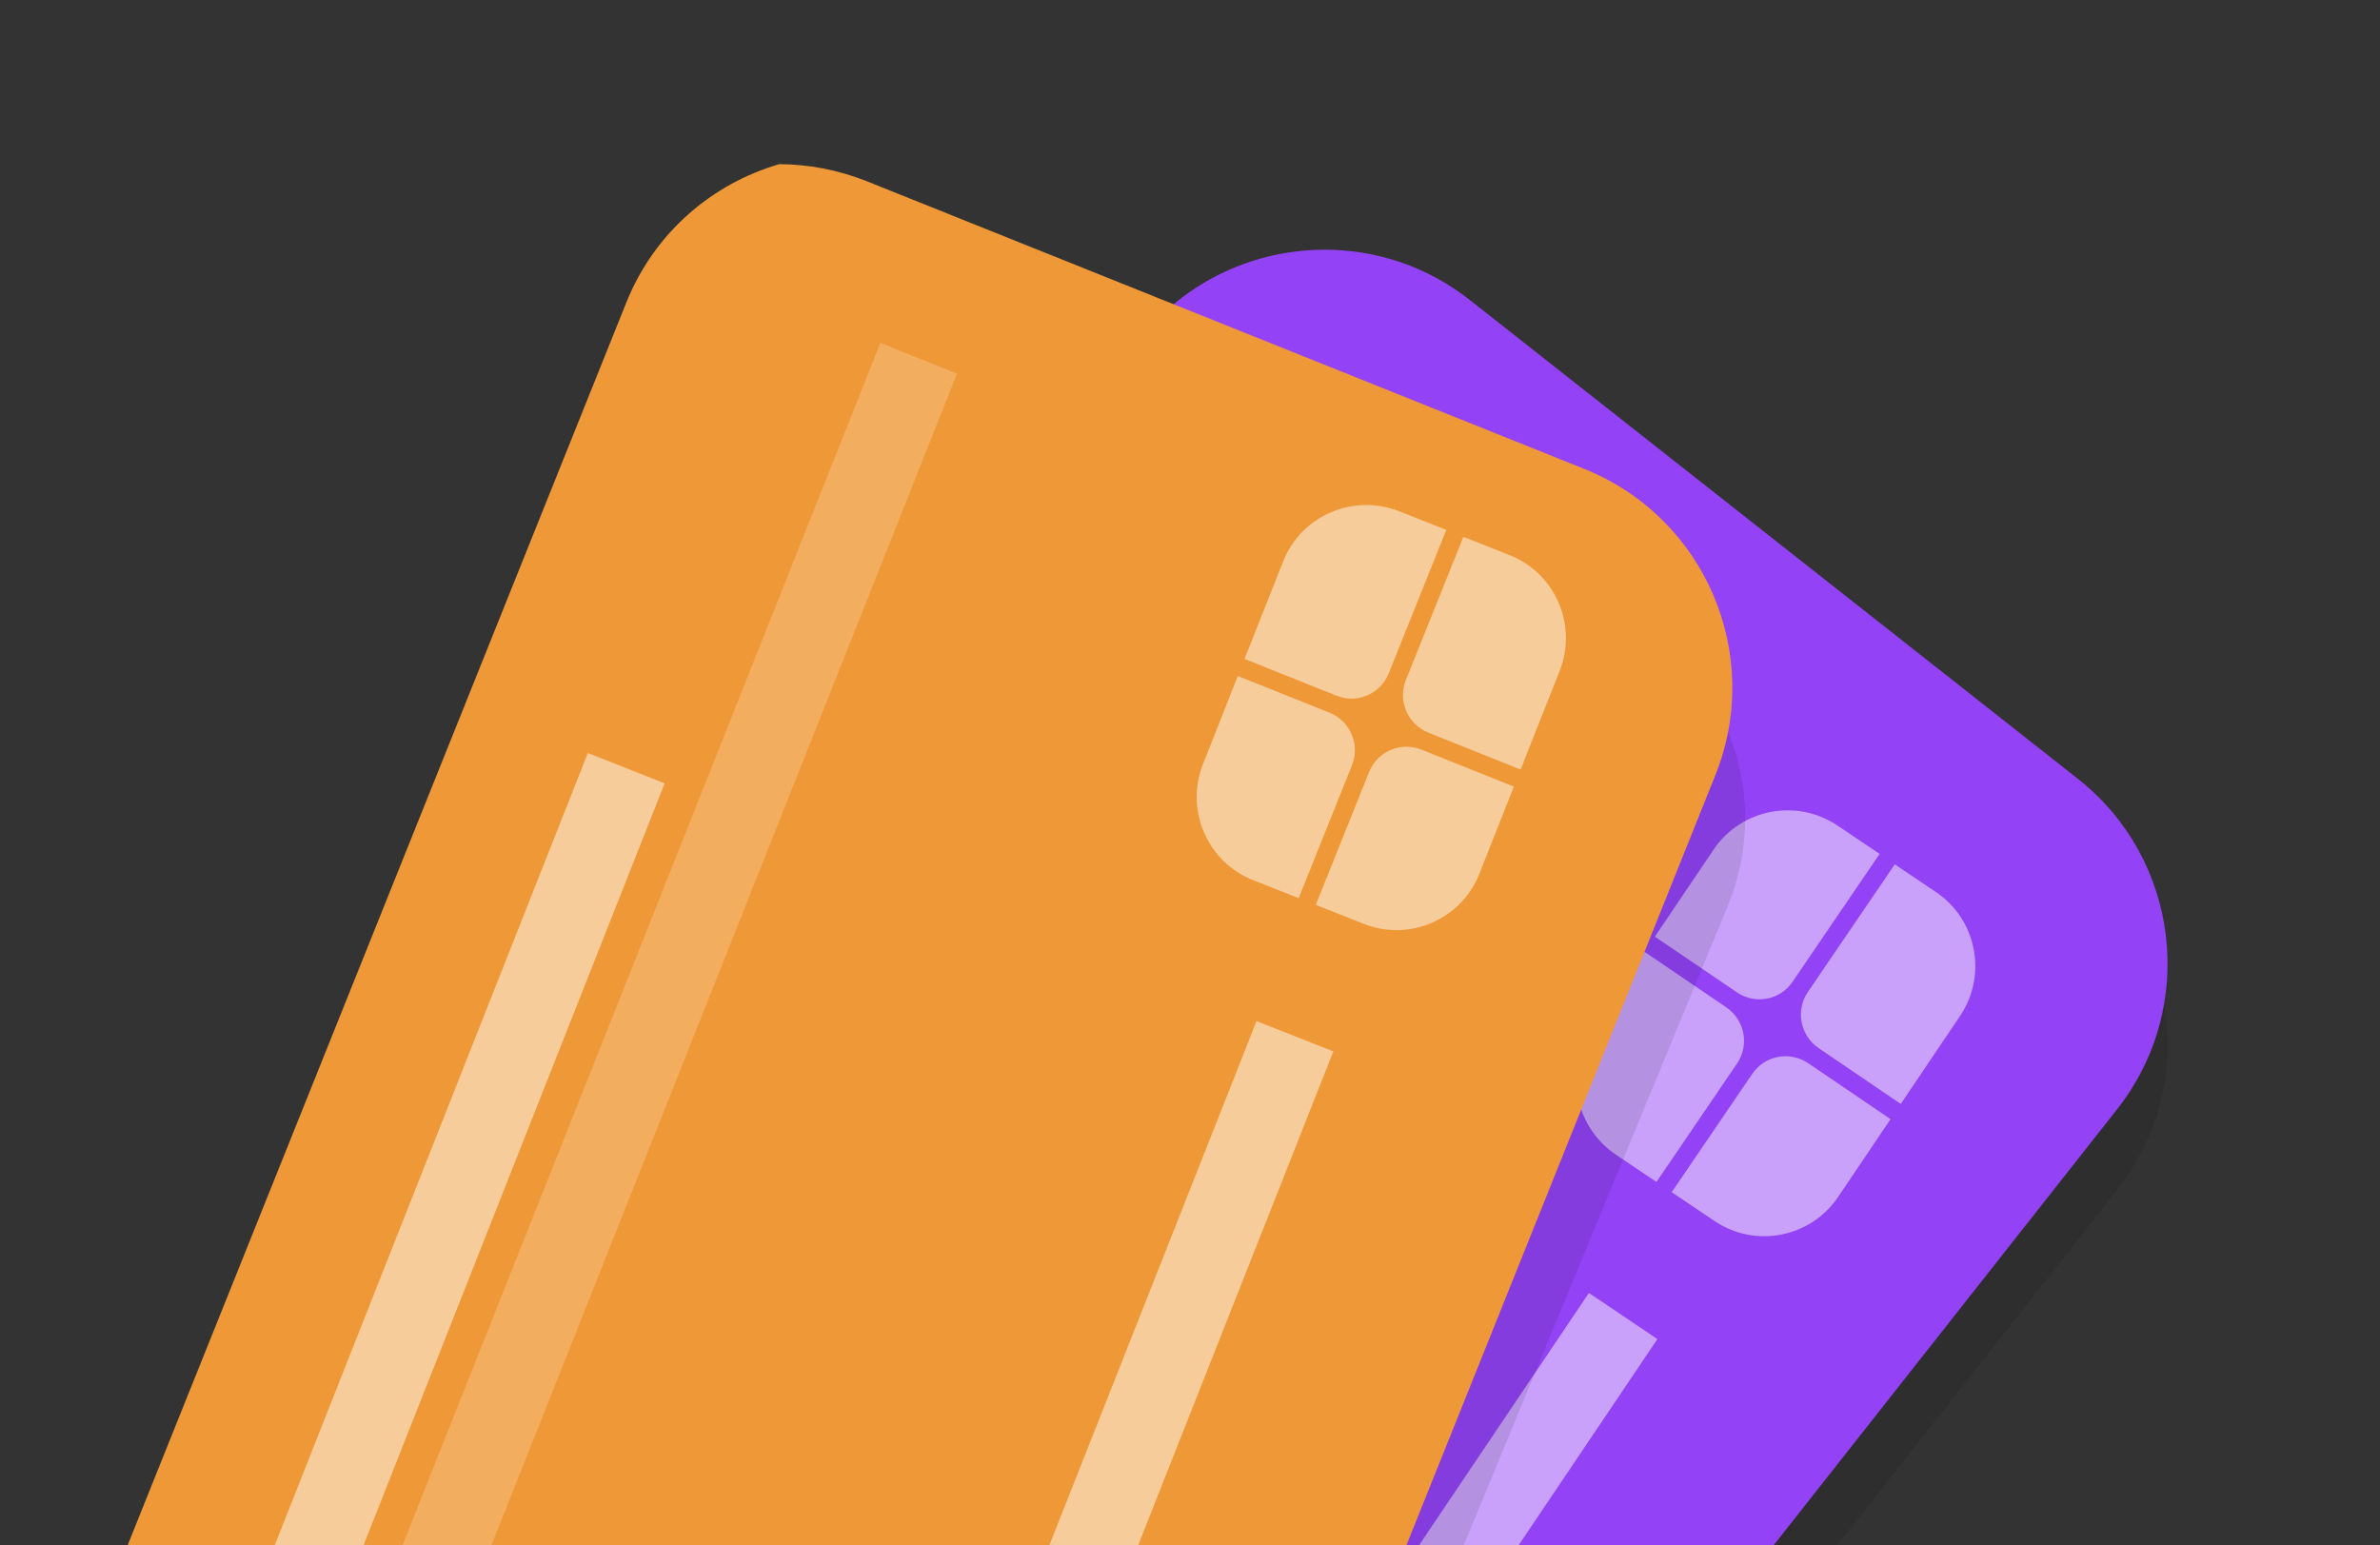 <svg width="345" height="224" viewBox="0 0 345 224" fill="none" xmlns="http://www.w3.org/2000/svg"><rect x="0" y="0" width="345" height="224" fill="#333333" stroke="none"/><g id="Group"><g id="Card"><g id="Group_2"><g id="Group_3"><path id="Vector" opacity="0.1" d="M306.861 172.543L180.716 332.672C171.808 343.985 157.2 348.162 144.228 344.309C140.2 343.097 136.307 341.134 132.771 338.366L44.695 268.986C29.906 257.306 27.346 235.841 39.002 221.041L165.181 60.897C171.931 52.333 181.96 47.871 192.116 47.897C199.485 47.908 206.891 50.297 213.116 55.228L301.177 124.573C316.001 136.239 318.561 157.704 306.861 172.543Z" fill="black"></path><path id="Vector_2" d="M306.861 160.848L180.716 320.977C171.808 332.29 157.2 336.467 144.228 332.613C140.2 331.402 136.307 329.439 132.771 326.671L44.695 257.291C29.906 245.61 27.346 224.145 39.002 209.346L165.181 49.202C171.931 40.637 181.96 36.176 192.116 36.202C199.485 36.213 206.891 38.602 213.116 43.533L301.177 112.878C316.001 124.543 318.561 146.008 306.861 160.848Z" fill="#9342F6"></path><path id="Vector_3" opacity="0.5" d="M240.256 194.121L230.324 187.435L144.933 314.273L154.865 320.959L240.256 194.121Z" fill="white"></path><path id="Vector_4" opacity="0.5" d="M251.807 154.164L240.118 171.344L234.233 167.387C228.306 163.387 226.74 155.348 230.715 149.413L238.403 137.991L250.266 146.049C252.921 147.877 253.609 151.5 251.807 154.164Z" fill="white"></path><path id="Vector_5" opacity="0.5" d="M251.75 143.839L239.888 135.781L248.382 123.192C252.356 117.257 260.42 115.699 266.355 119.673L272.468 123.79L259.865 142.299C258.054 144.987 254.431 145.676 251.75 143.839Z" fill="white"></path><path id="Vector_6" opacity="0.5" d="M262.12 154.132L274.05 162.24L266.478 173.477C262.504 179.412 254.457 181.003 248.53 177.004L242.324 172.828L254.005 155.673C255.807 153.009 259.431 152.321 262.12 154.132Z" fill="white"></path><path id="Vector_7" opacity="0.5" d="M284.143 147.259L275.532 160.034L263.602 151.925C260.947 150.097 260.258 146.474 262.061 143.81L274.664 125.302L280.616 129.31C286.551 133.284 288.117 141.323 284.143 147.259Z" fill="white"></path><path id="Vector_8" opacity="0.1" d="M250.463 131.311L175.199 313.575C169.885 326.45 157.388 334.184 144.298 334.012C140.23 333.945 136.089 333.142 132.069 331.497L31.82 290.102C14.978 283.123 6.944 263.817 13.897 246.972L89.19 64.686C93.218 54.936 101.379 48.143 110.84 45.493C117.702 43.564 125.225 43.838 132.318 46.789L232.544 88.155C249.414 95.111 257.448 114.418 250.463 131.311Z" fill="black"></path></g><path id="Vector_9" d="M248.644 112.402L172.749 301.594C168.684 311.741 160.29 318.872 150.567 321.686C146.362 321.659 142.073 320.873 137.9 319.214L33.84 277.473C16.357 270.434 7.851 250.561 14.863 233.076L90.787 43.86C94.848 33.74 103.213 26.633 112.965 23.795C117.171 23.822 121.46 24.608 125.633 26.267L229.669 67.979C247.178 75.02 255.684 94.893 248.644 112.402Z" fill="#EF9837"></path></g><path id="Vector_10" opacity="0.5" d="M96.348 113.557L85.213 109.157L29.016 251.359L40.151 255.76L96.348 113.557Z" fill="white"></path><path id="Vector_11" opacity="0.2" d="M56.101 262.108L44.977 257.649L127.605 49.707L138.73 54.166L56.101 262.108Z" fill="white"></path><path id="Vector_12" opacity="0.5" d="M193.278 152.424L182.143 148.023L125.946 290.226L137.081 294.626L193.278 152.424Z" fill="white"></path><path id="Vector_13" opacity="0.5" d="M195.989 110.916L188.257 130.204L181.661 127.601C175.014 124.965 171.76 117.45 174.369 110.8L179.429 97.994L192.743 103.32C195.729 104.536 197.179 107.928 195.989 110.916Z" fill="white"></path><path id="Vector_14" opacity="0.5" d="M193.718 100.846L180.403 95.52L185.999 81.402C188.608 74.752 196.15 71.501 202.8 74.11L209.653 76.82L201.314 97.6C200.121 100.615 196.73 102.065 193.718 100.846Z" fill="white"></path><path id="Vector_15" opacity="0.5" d="M206.056 108.672L219.447 114.033L214.463 126.632C211.854 133.282 204.335 136.562 197.688 133.927L190.731 131.18L198.46 111.918C199.65 108.93 203.041 107.48 206.056 108.672Z" fill="white"></path><path id="Vector_16" opacity="0.5" d="M226.094 97.237L220.423 111.562L207.032 106.201C204.047 104.985 202.597 101.593 203.786 98.605L212.126 77.825L218.799 80.463C225.449 83.071 228.703 90.587 226.094 97.237Z" fill="white"></path></g></g></svg>